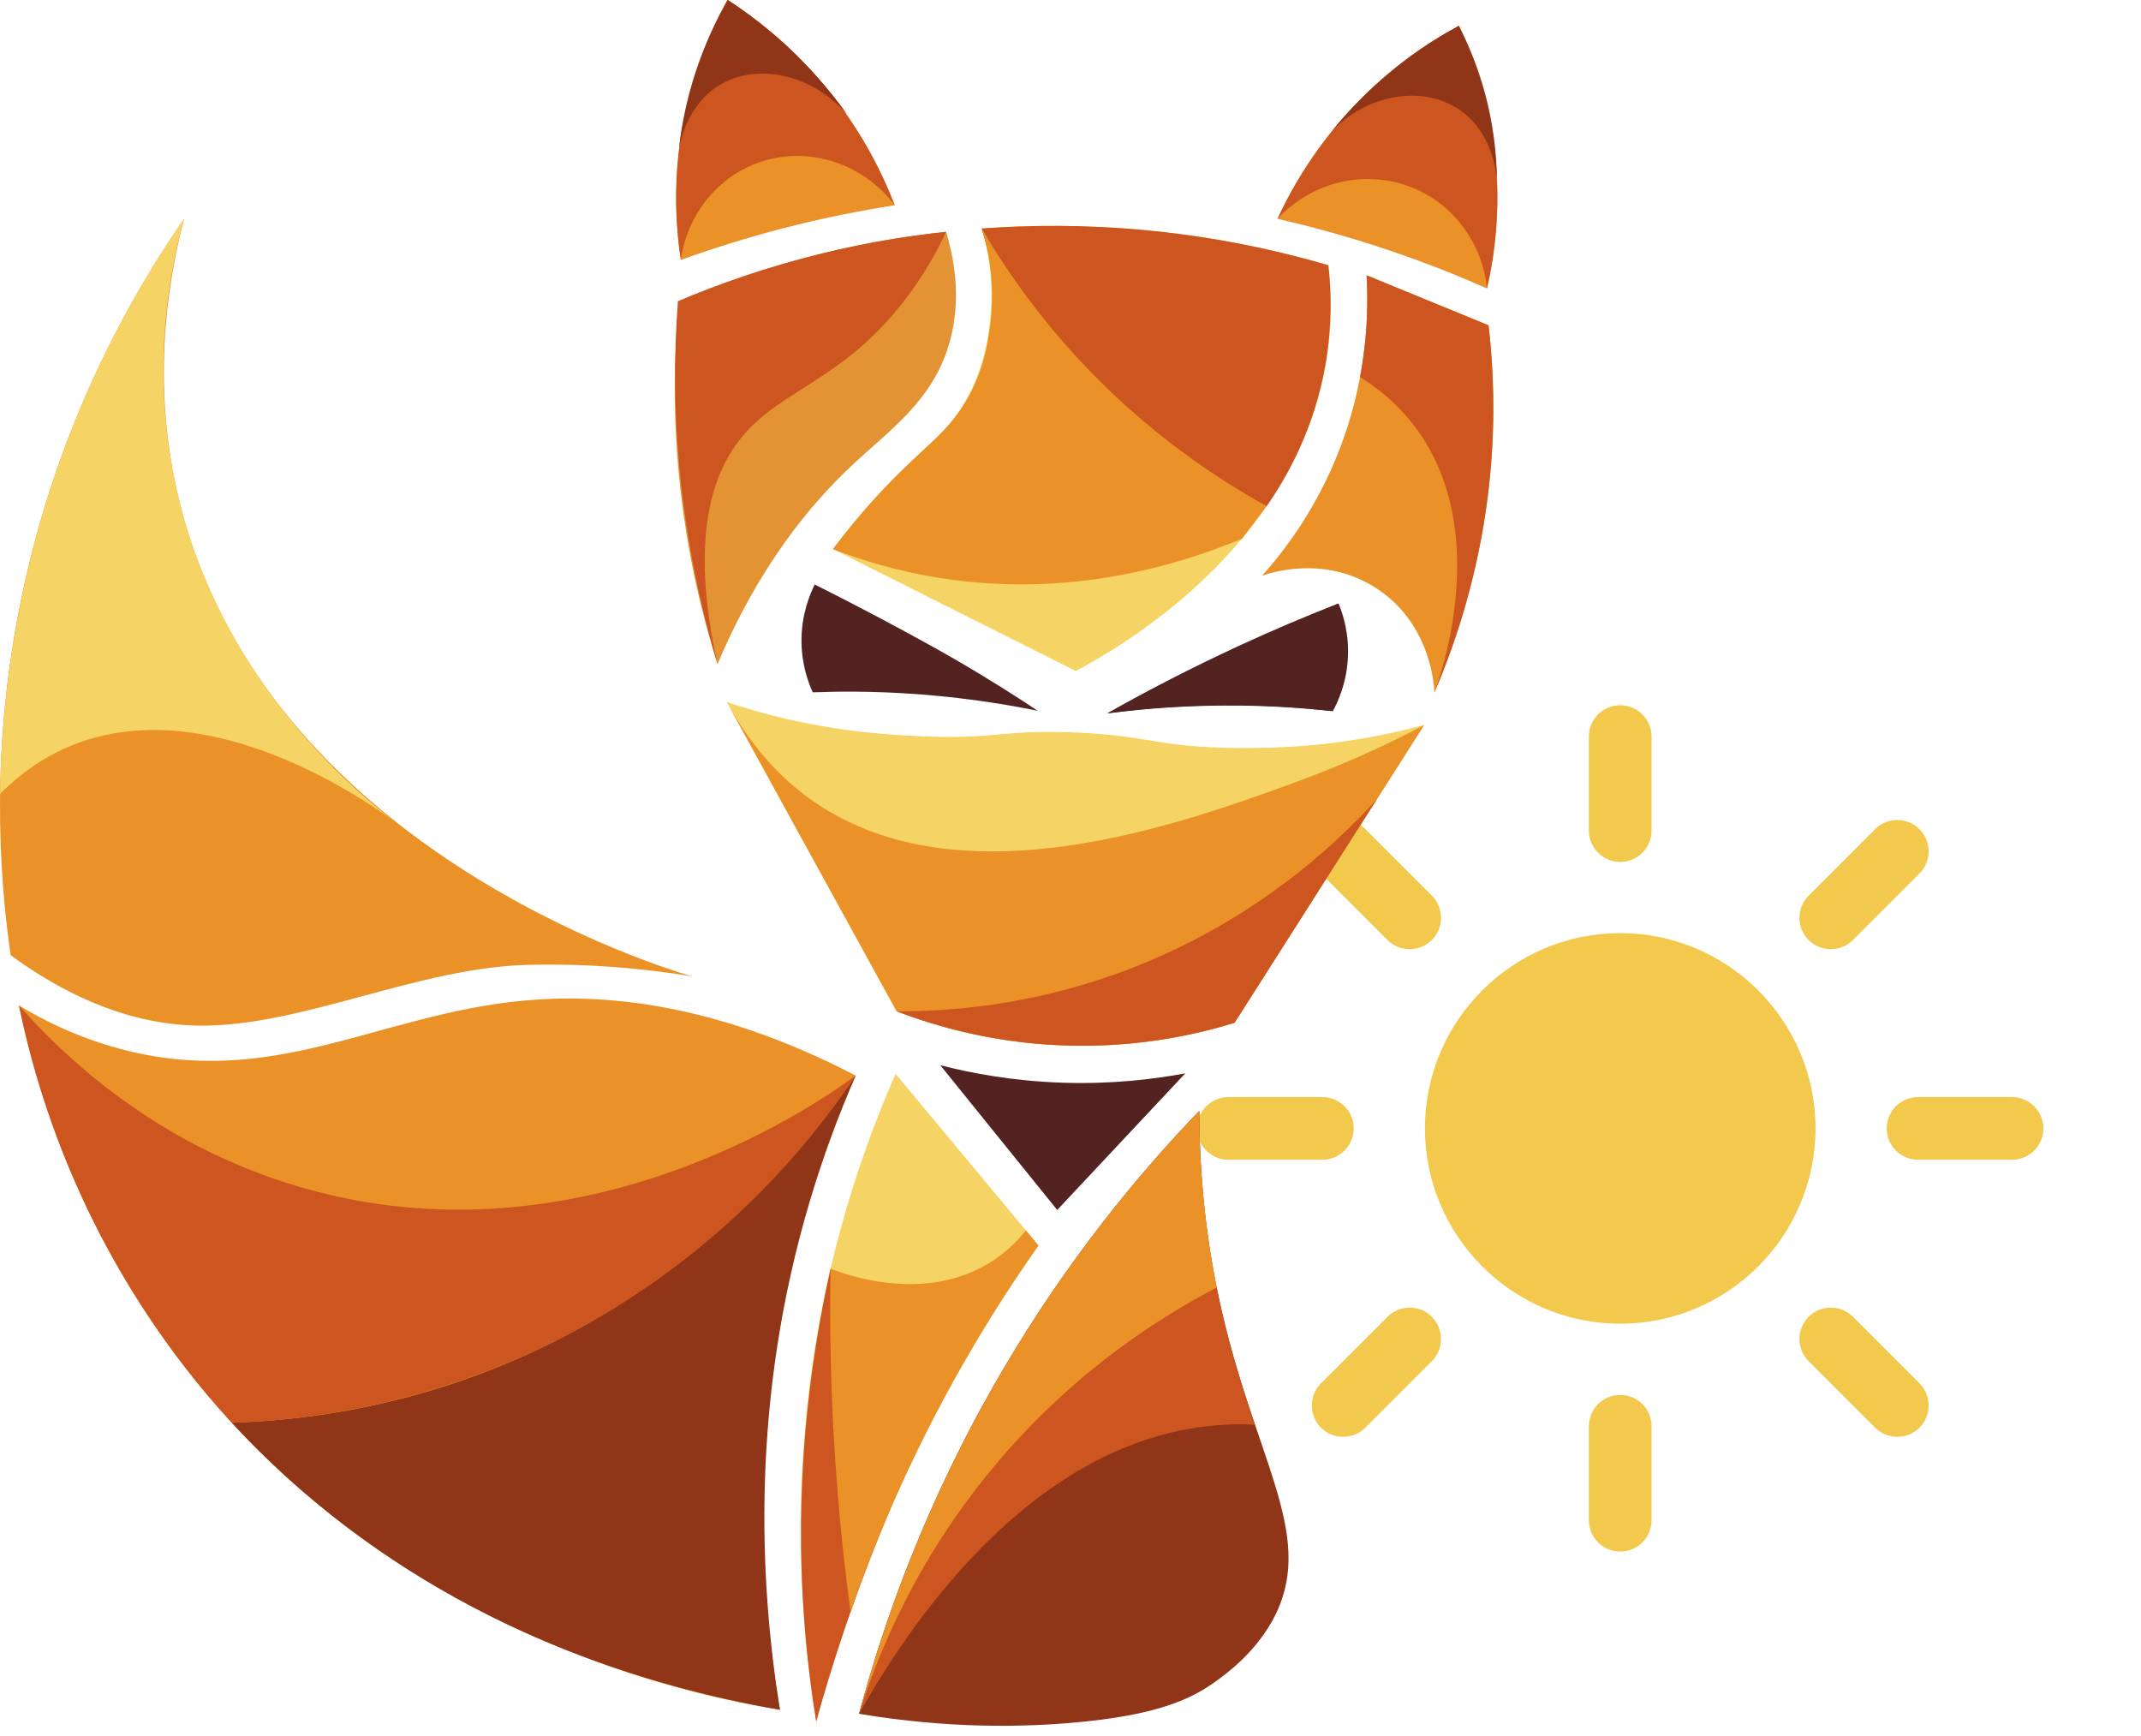 <svg width="74" height="60" viewBox="0 0 74 60" fill="none" xmlns="http://www.w3.org/2000/svg">
<path d="M6.359 7.569C4.6 10.112 1.997 14.571 0.734 20.693C-0.323 25.813 -0.043 30.165 0.368 33.013C3.127 35.026 5.378 35.432 6.893 35.448C10.427 35.484 14.434 33.438 18.266 33.346C19.059 33.327 19.875 33.351 19.875 33.351C21.541 33.401 22.93 33.581 23.936 33.749C23.051 33.499 9.055 29.318 6.169 17.206C5.264 13.409 5.728 9.994 6.359 7.569Z" fill="#EA9127"/>
<path d="M56 48.211C55.402 48.211 54.917 48.696 54.917 49.294V52.542C54.917 53.14 55.402 53.625 56 53.625C56.598 53.625 57.083 53.14 57.083 52.542V49.294C57.083 48.696 56.598 48.211 56 48.211ZM56 24.375C55.402 24.375 54.917 24.86 54.917 25.458V28.706C54.917 29.304 55.402 29.789 56 29.789C56.598 29.789 57.083 29.304 57.083 28.706V25.458C57.083 24.86 56.598 24.375 56 24.375ZM46.789 39C46.789 38.402 46.304 37.917 45.706 37.917H42.458C41.86 37.917 41.375 38.402 41.375 39C41.375 39.598 41.86 40.083 42.458 40.083H45.706C46.304 40.083 46.789 39.598 46.789 39ZM69.542 37.917H66.294C65.696 37.917 65.211 38.402 65.211 39C65.211 39.598 65.696 40.083 66.294 40.083H69.542C70.14 40.083 70.625 39.598 70.625 39C70.625 38.402 70.14 37.917 69.542 37.917ZM48.723 45.194C48.434 45.194 48.16 45.307 47.956 45.511L45.657 47.81C45.453 48.014 45.341 48.288 45.341 48.577C45.341 48.865 45.453 49.139 45.657 49.343C45.861 49.547 46.135 49.659 46.423 49.659C46.712 49.659 46.986 49.547 47.19 49.343L49.489 47.044C49.911 46.622 49.911 45.933 49.489 45.511C49.285 45.307 49.011 45.194 48.723 45.194ZM63.277 32.806C63.566 32.806 63.84 32.693 64.044 32.489L66.343 30.19C66.547 29.986 66.659 29.712 66.659 29.423C66.659 29.135 66.547 28.861 66.343 28.657C66.139 28.453 65.865 28.341 65.577 28.341C65.288 28.341 65.014 28.453 64.81 28.657L62.511 30.956C62.307 31.16 62.194 31.434 62.194 31.723C62.194 32.011 62.307 32.285 62.511 32.489C62.715 32.693 62.989 32.806 63.277 32.806ZM47.19 28.657C46.986 28.453 46.712 28.341 46.423 28.341C46.135 28.341 45.861 28.453 45.657 28.657C45.453 28.861 45.341 29.135 45.341 29.423C45.341 29.712 45.453 29.986 45.657 30.19L47.956 32.489C48.16 32.693 48.434 32.806 48.723 32.806C49.011 32.806 49.285 32.693 49.489 32.489C49.693 32.285 49.806 32.011 49.806 31.723C49.806 31.434 49.693 31.16 49.489 30.956L47.19 28.657ZM64.044 45.511C63.84 45.307 63.566 45.194 63.277 45.194C62.989 45.194 62.715 45.307 62.511 45.511C62.089 45.933 62.089 46.622 62.511 47.044L64.81 49.343C65.014 49.547 65.288 49.659 65.577 49.659C65.865 49.659 66.139 49.547 66.343 49.343C66.547 49.139 66.659 48.865 66.659 48.577C66.659 48.288 66.547 48.014 66.343 47.81L64.044 45.511ZM56 32.25C52.281 32.25 49.25 35.281 49.25 39C49.25 42.719 52.281 45.75 56 45.75C59.719 45.75 62.75 42.719 62.75 39C62.75 35.281 59.719 32.25 56 32.25Z" fill="#F2C94C"/>
<path d="M0.656 34.752C1.29 37.76 2.708 42.38 6.152 46.945C13.401 56.557 24.131 58.636 26.957 59.093C26.484 56.397 26.105 52.537 26.648 47.963C27.195 43.367 28.477 39.689 29.575 37.173C24.619 34.602 20.733 34.332 18.059 34.587C13.03 35.067 9.406 37.678 4.11 36.239C2.574 35.822 1.395 35.2 0.656 34.752L0.656 34.752Z" fill="#EA9127"/>
<path d="M8.011 49.173C10.333 49.099 13.604 48.702 17.202 47.25C24.111 44.461 27.993 39.487 29.575 37.173C29 38.487 28.463 39.92 28 41.472C25.939 48.374 26.244 54.641 26.957 59.094C22.349 58.287 15.985 56.362 10.365 51.46C9.506 50.711 8.723 49.943 8.011 49.173Z" fill="#903518"/>
<path d="M6.36 7.569C5.023 9.5 3.511 12.086 2.293 15.321C0.473 20.155 0.048 24.478 0.004 27.438C0.745 26.686 1.493 26.213 2.15 25.907C7.347 23.48 13.583 28.335 14.053 28.71C12.618 27.66 7.259 23.476 5.937 16.084C5.292 12.473 5.847 9.429 6.36 7.569L6.36 7.569Z" fill="#F6D365"/>
<path d="M0.656 34.752C2.132 36.426 5.318 39.54 10.338 41.017C20.193 43.917 28.499 37.97 29.575 37.173C28.212 39.216 25.143 43.216 19.709 46.08C14.878 48.626 10.419 49.094 8.011 49.173C6.627 47.66 4.908 45.474 3.41 42.566C1.862 39.559 1.076 36.8 0.656 34.752H0.656Z" fill="#CC5520"/>
<path d="M25.142 0C24.571 1.033 23.82 2.69 23.511 4.852C23.272 6.527 23.375 7.958 23.532 8.985C24.59 8.602 25.761 8.23 27.037 7.898C28.425 7.537 29.729 7.279 30.924 7.094C30.54 6.097 29.9 4.757 28.826 3.371C27.534 1.703 26.131 0.635 25.142 0L25.142 0Z" fill="#EA9127"/>
<path d="M50.423 0.893C49.46 1.412 48.099 2.287 46.77 3.695C45.418 5.127 44.617 6.562 44.155 7.563C45.294 7.823 46.531 8.159 47.842 8.595C49.146 9.028 50.332 9.498 51.395 9.969C51.64 8.912 51.889 7.277 51.67 5.301C51.457 3.373 50.882 1.863 50.423 0.893H50.423Z" fill="#EA9127"/>
<path d="M23.463 10.425C23.303 12.118 23.242 14.208 23.482 16.578C23.737 19.105 24.262 21.258 24.8 22.953C26.236 19.553 28.014 17.428 29.446 16.084C30.753 14.858 32.198 13.882 32.79 11.933C33.245 10.437 33 9.015 32.701 8.012C31.479 8.139 30.111 8.353 28.638 8.705C26.632 9.183 24.898 9.806 23.463 10.425Z" fill="#E39334"/>
<path d="M33.931 7.897C34.124 8.544 34.355 9.615 34.234 10.932C34.188 11.434 34.076 12.543 33.446 13.733C32.651 15.236 31.809 15.399 29.887 17.616C29.393 18.185 29.019 18.671 28.788 18.978C31.587 20.383 34.385 21.787 37.183 23.191C38.538 22.472 44.752 18.999 45.835 12.521C45.991 11.586 46.062 10.46 45.913 9.167C44.143 8.65 41.952 8.166 39.413 7.94C37.357 7.757 35.507 7.782 33.931 7.897L33.931 7.897Z" fill="#F6D365"/>
<path d="M51.45 11.244C51.56 12.184 51.625 13.201 51.616 14.286C51.584 18.275 50.574 21.583 49.576 23.939C49.572 23.752 49.481 21.574 47.572 20.332C45.751 19.148 43.827 19.823 43.621 19.9C44.389 19.04 45.389 17.714 46.151 15.897C47.263 13.24 47.31 10.854 47.234 9.515C48.639 10.091 50.044 10.668 51.45 11.244V11.244Z" fill="#EA9127"/>
<path d="M25.12 24.265C27.077 27.827 29.034 31.389 30.991 34.952C32.269 35.444 34.222 36.029 36.663 36.13C39.239 36.237 41.329 35.764 42.67 35.349C44.856 31.917 47.042 28.485 49.229 25.054C48.517 25.246 47.583 25.462 46.476 25.621C45.542 25.755 44.398 25.86 42.897 25.853C39.911 25.84 39.755 25.401 36.972 25.309C34.467 25.226 34.455 25.576 31.609 25.436C29.915 25.353 28.638 25.166 27.494 24.917C26.526 24.706 25.72 24.464 25.121 24.265L25.12 24.265Z" fill="#F6D365"/>
<path d="M30.954 37.114C32.6 39.092 34.247 41.071 35.894 43.049C34.367 45.211 32.69 47.941 31.175 51.241C29.782 54.276 28.848 57.092 28.21 59.501C27.544 55.332 27.201 49.31 29.037 42.542C29.582 40.535 30.248 38.724 30.954 37.114L30.954 37.114Z" fill="#F6D365"/>
<path d="M41.453 38.392C39.367 40.557 36.883 43.542 34.611 47.43C31.996 51.902 30.537 56.069 29.692 59.232C32.795 59.75 35.343 59.692 37.092 59.539C39.972 59.286 41.15 58.734 42 58.126C42.361 57.868 43.474 57.072 44.102 55.77C45.45 52.971 43.336 50.362 42.16 45.014C41.825 43.488 41.455 41.237 41.453 38.392H41.453Z" fill="#903518"/>
<path d="M35.867 24.566C35.149 24.087 34.172 23.462 32.979 22.772C32.34 22.403 31.837 22.13 31.289 21.832C30.48 21.394 29.422 20.834 28.16 20.202C27.985 20.552 27.698 21.245 27.702 22.16C27.706 22.963 27.934 23.583 28.09 23.928C29.065 23.891 30.124 23.895 31.255 23.962C32.969 24.064 34.516 24.291 35.867 24.566L35.867 24.566Z" fill="#532322"/>
<path d="M38.295 24.651C39.668 23.869 41.173 23.083 42.812 22.325C43.992 21.779 45.136 21.296 46.235 20.867C46.386 21.228 46.643 21.981 46.539 22.94C46.458 23.689 46.191 24.252 46.006 24.573C45.033 24.462 43.967 24.387 42.818 24.374C41.141 24.355 39.621 24.473 38.295 24.651Z" fill="#532322"/>
<path d="M32.5 36.817C33.607 37.1 35.03 37.362 36.697 37.419C38.383 37.477 39.836 37.308 40.967 37.097C39.492 38.671 38.017 40.245 36.541 41.819C35.194 40.152 33.847 38.484 32.5 36.817Z" fill="#532322"/>
<path d="M38.264 24.657C39.015 24.231 40.035 23.678 41.274 23.076C41.939 22.753 42.459 22.517 43.027 22.26C43.866 21.881 44.961 21.398 46.266 20.859C46.415 21.22 46.652 21.933 46.581 22.845C46.519 23.645 46.248 24.247 46.067 24.58C45.097 24.474 44.041 24.401 42.909 24.387C41.192 24.365 39.632 24.48 38.264 24.657L38.264 24.657Z" fill="#532322"/>
<path d="M24.799 22.953C24.014 20.303 23.372 17.038 23.337 13.295C23.327 12.287 23.362 11.324 23.431 10.409C24.833 9.816 26.511 9.221 28.441 8.752C29.991 8.376 31.425 8.148 32.701 8.012C32.437 8.581 31.98 9.455 31.252 10.397C29.142 13.124 27.057 13.44 25.691 15.045C24.676 16.239 23.796 18.454 24.8 22.953L24.799 22.953Z" fill="#CC5520"/>
<path d="M43.779 17.494C42.565 17.219 40.493 16.574 38.457 14.942C35.29 12.405 34.251 9.116 33.931 7.897C35.571 7.777 37.529 7.753 39.72 7.968C42.133 8.205 44.22 8.672 45.913 9.167C46.012 10.046 46.047 11.204 45.823 12.531C45.433 14.848 44.445 16.54 43.779 17.494V17.494Z" fill="#CC5520"/>
<path d="M47.233 9.515C48.638 10.091 50.044 10.668 51.449 11.244C51.612 12.664 51.687 14.386 51.511 16.327C51.22 19.531 50.355 22.125 49.575 23.939C49.81 23.305 51.618 18.187 48.818 14.636C48.416 14.127 47.84 13.548 47.008 13.03C47.08 12.643 47.142 12.227 47.186 11.785C47.269 10.949 47.271 10.185 47.233 9.515L47.233 9.515Z" fill="#CC5520"/>
<path d="M44.155 7.563C44.602 6.596 45.333 5.293 46.512 3.976C47.92 2.403 49.399 1.446 50.423 0.893C50.858 1.814 51.347 3.113 51.593 4.723C51.934 6.947 51.663 8.801 51.395 9.969C51.234 8.392 50.22 7.034 48.772 6.467C47.184 5.845 45.342 6.279 44.155 7.563Z" fill="#CC5520"/>
<path d="M23.532 8.985C23.374 7.946 23.266 6.467 23.529 4.732C23.849 2.626 24.582 1.011 25.142 0C26.025 0.567 27.154 1.424 28.25 2.673C29.694 4.317 30.488 5.964 30.924 7.094C29.827 5.634 27.938 5.036 26.277 5.598C24.816 6.092 23.75 7.41 23.532 8.985H23.532Z" fill="#CC5520"/>
<path d="M34.316 50.563C31.503 53.916 30.257 57.28 29.692 59.232C31.193 56.566 35.435 49.855 41.964 49.267C42.417 49.226 42.889 49.214 43.377 49.237C43.057 48.339 42.751 47.364 42.476 46.315C42.313 45.691 42.173 45.087 42.053 44.503C40.228 45.398 37.13 47.209 34.316 50.563V50.563Z" fill="#CC5520"/>
<path d="M28.707 43.848C27.956 47.206 27.446 51.355 27.801 56.056C27.892 57.263 28.033 58.412 28.21 59.501C28.49 58.493 28.809 57.447 29.173 56.367C29.67 54.894 30.197 53.518 30.733 52.24C30.058 49.443 29.383 46.645 28.707 43.848V43.848Z" fill="#CC5520"/>
<path d="M30.991 34.952C29.034 31.389 27.077 27.827 25.12 24.265C26.118 26.097 27.277 27.113 28.101 27.687C33.217 31.247 40.84 28.472 44.795 27.028C46.79 26.299 48.328 25.534 49.22 25.063C47.036 28.492 44.853 31.92 42.67 35.349C41.356 35.755 39.333 36.215 36.843 36.136C34.307 36.057 32.285 35.451 30.991 34.952H30.991Z" fill="#EA9127"/>
<path d="M33.931 7.898C34.151 8.599 34.425 9.812 34.217 11.291C34.148 11.783 34.018 12.91 33.268 14.046C32.681 14.936 32.228 15.222 31.159 16.27C30.542 16.875 29.698 17.769 28.788 18.979C29.815 19.376 31.017 19.736 32.379 19.959C36.993 20.718 40.839 19.49 42.925 18.618C43.21 18.243 43.495 17.869 43.78 17.494C41.813 16.403 39.195 14.629 36.752 11.826C35.556 10.454 34.637 9.105 33.931 7.898L33.931 7.898Z" fill="#EA9127"/>
<path d="M34.239 43.622C31.935 45.071 29.169 44.03 28.707 43.848C28.688 44.88 28.689 45.94 28.714 47.026C28.783 50.129 29.035 53.033 29.398 55.714C30.368 52.912 31.732 49.754 33.678 46.468C34.405 45.239 35.15 44.1 35.893 43.049C35.748 42.875 35.603 42.7 35.459 42.526C35.151 42.91 34.753 43.299 34.239 43.622Z" fill="#EA9127"/>
<path d="M29.692 59.232C30.332 57.192 31.684 53.796 34.578 50.423C37.283 47.27 40.198 45.465 42.053 44.503C41.817 43.317 41.626 41.992 41.526 40.545C41.475 39.793 41.453 39.074 41.453 38.392C39.621 40.294 37.602 42.703 35.689 45.674C32.419 50.753 30.669 55.597 29.692 59.232V59.232Z" fill="#EA9127"/>
<path d="M25.161 0C24.847 0.54 24.523 1.185 24.239 1.934C23.777 3.15 23.565 4.257 23.467 5.135C23.514 4.875 23.774 3.588 24.888 2.928C26.158 2.175 28.037 2.535 29.28 3.95C28.674 3.109 27.848 2.133 26.742 1.188C26.197 0.722 25.663 0.329 25.161 0L25.161 0Z" fill="#903518"/>
<path d="M50.423 0.893C50.706 1.444 50.995 2.112 51.23 2.892C51.618 4.175 51.727 5.322 51.739 6.194C51.719 5.968 51.578 4.563 50.445 3.792C49.225 2.962 47.345 3.197 46.048 4.513C46.663 3.758 47.509 2.871 48.635 2.031C49.262 1.564 49.868 1.191 50.423 0.893H50.423Z" fill="#903518"/>
<path d="M42.67 35.349C44.308 32.776 45.947 30.203 47.585 27.63C46.134 29.221 43.166 32.031 38.526 33.678C35.516 34.747 32.835 34.96 30.991 34.952C32.367 35.479 34.55 36.123 37.284 36.141C39.535 36.157 41.388 35.743 42.67 35.349Z" fill="#CC5520"/>
</svg>
